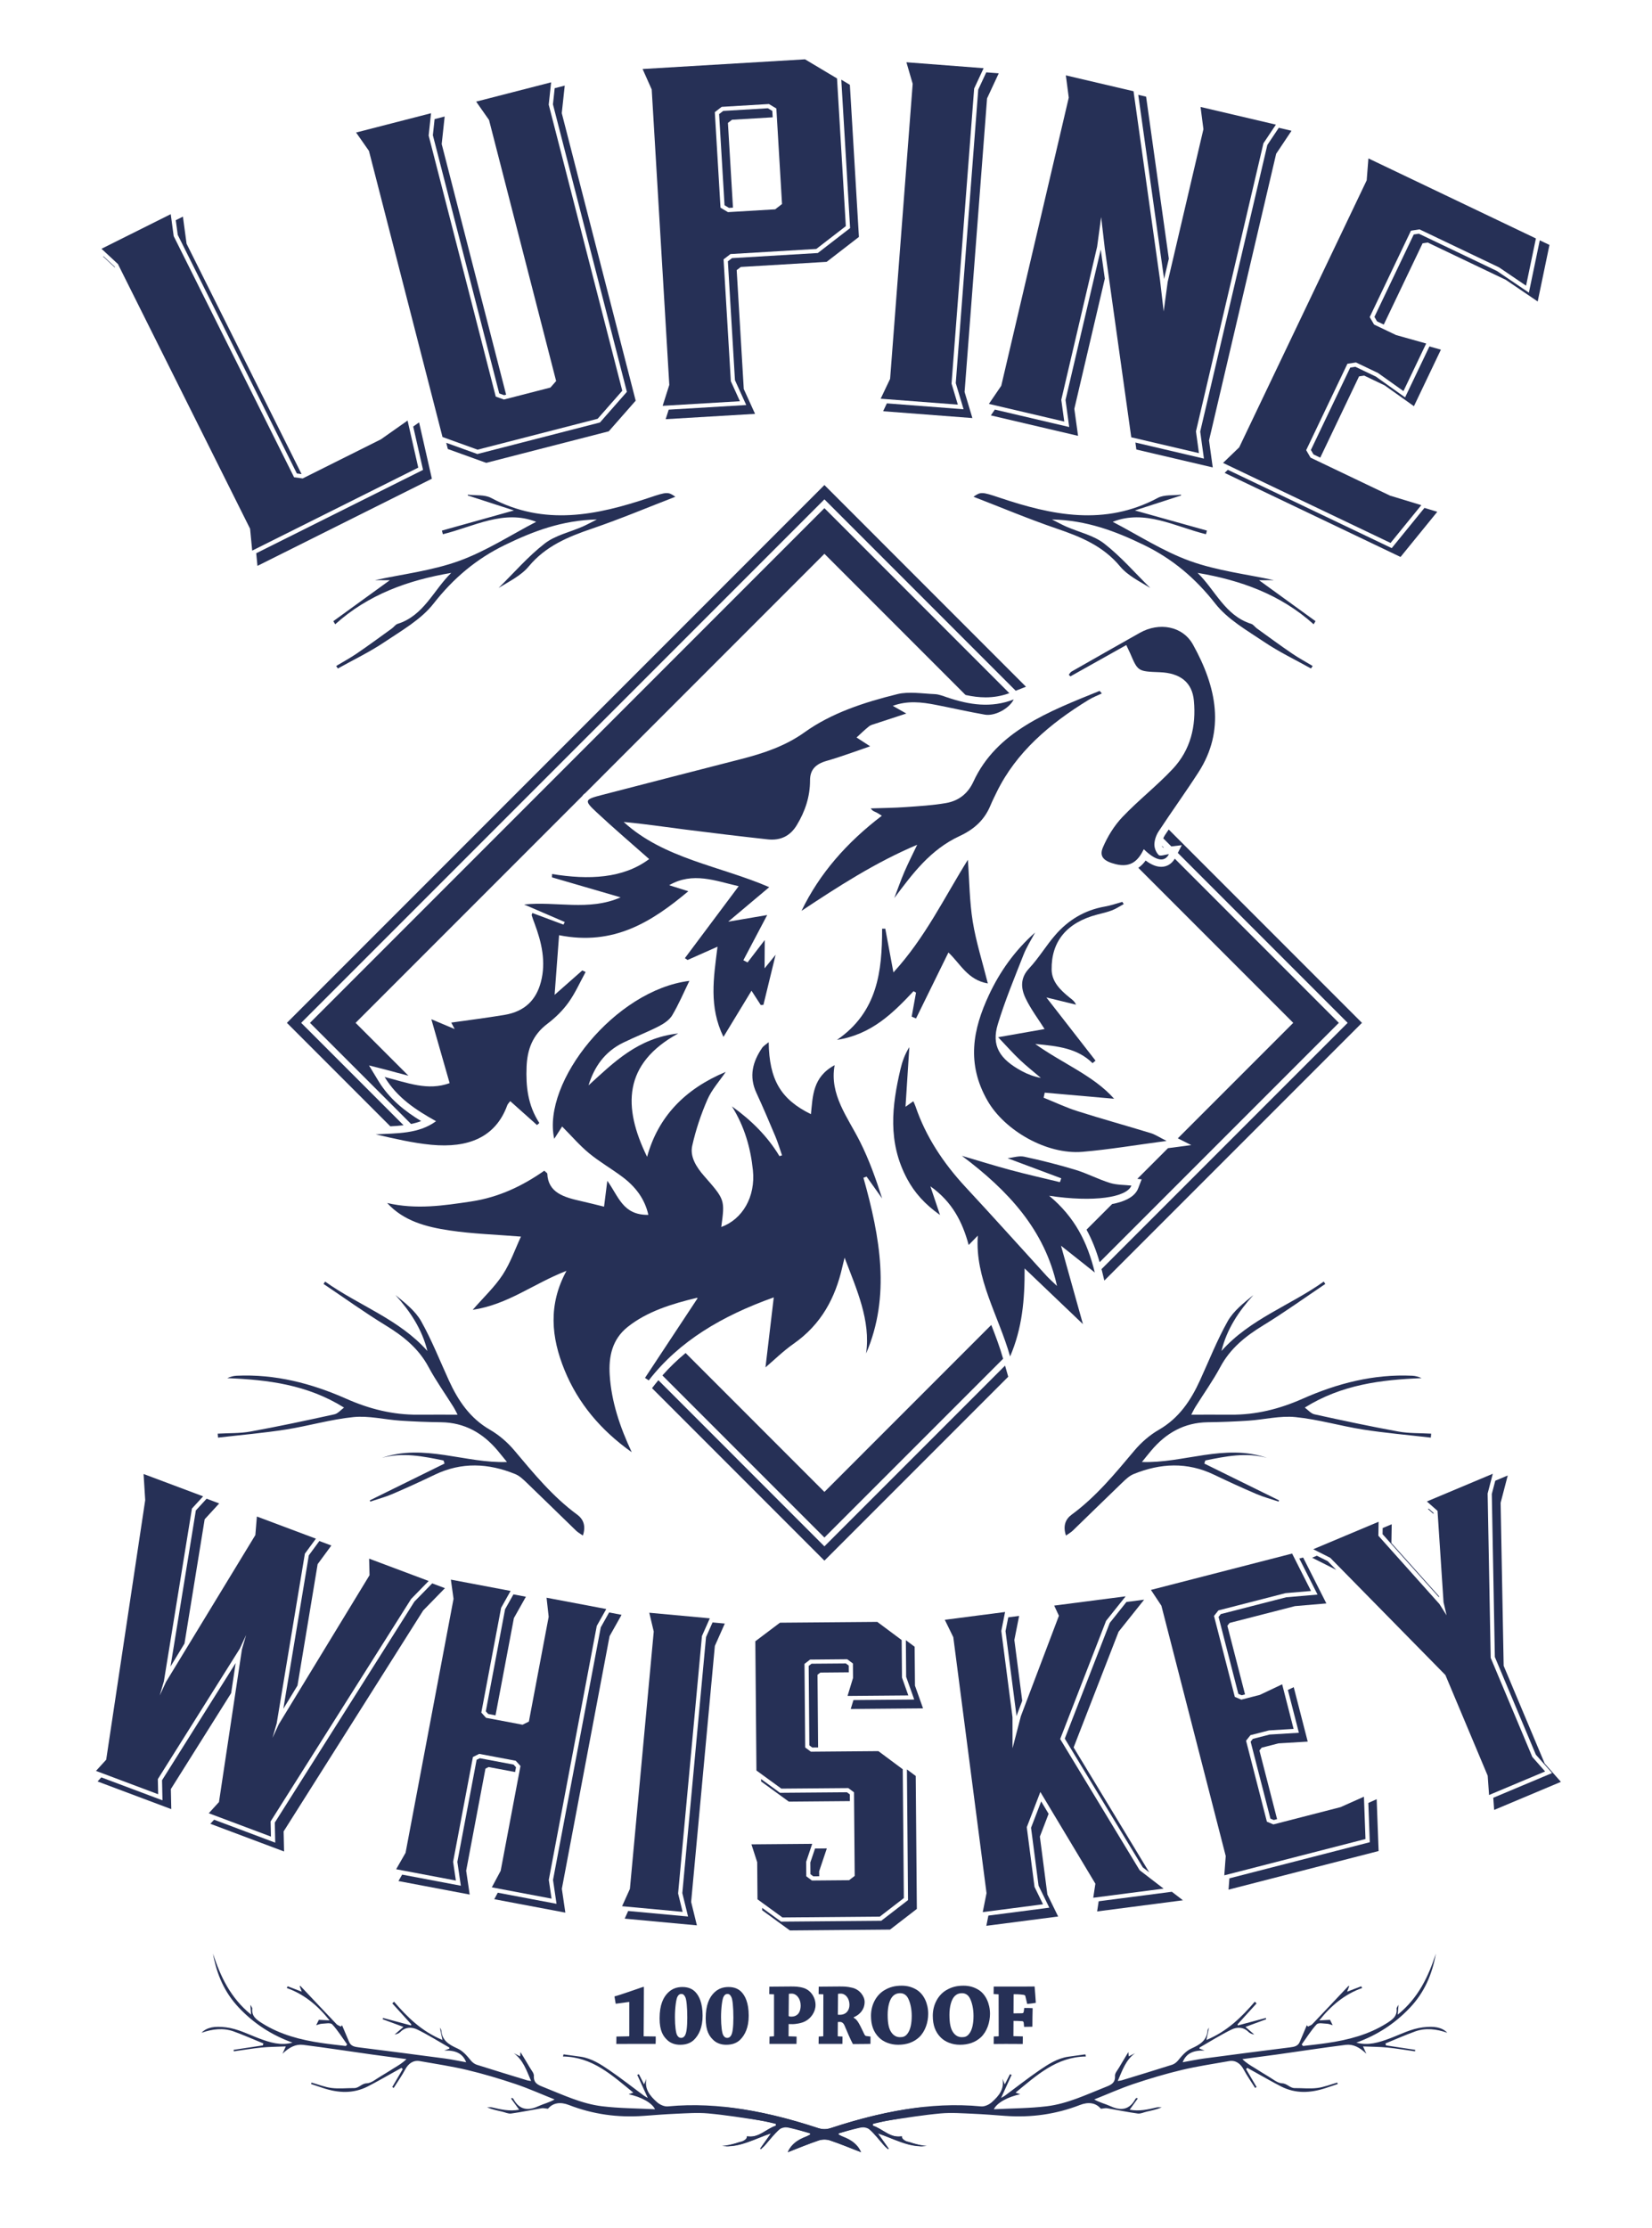 <?xml version="1.0" encoding="utf-8"?>
<!-- Generator: Adobe Illustrator 16.0.0, SVG Export Plug-In . SVG Version: 6.00 Build 0)  -->
<!DOCTYPE svg PUBLIC "-//W3C//DTD SVG 1.1//EN" "http://www.w3.org/Graphics/SVG/1.1/DTD/svg11.dtd">
<svg version="1.1" id="Layer_1" xmlns="http://www.w3.org/2000/svg" xmlns:xlink="http://www.w3.org/1999/xlink" x="0px" y="0px"
	 width="200px" height="269.591px" viewBox="0 0 200 269.591" enable-background="new 0 0 200 269.591" xml:space="preserve">
<g>
	<polygon fill="#263056" points="122.317,166.338 122.325,166.329 122.324,166.321 	"/>
	<path fill="#263056" d="M139.133,103.338c-0.027-0.02-0.053-0.041-0.077-0.062C139.08,103.297,139.107,103.318,139.133,103.338
		L139.133,103.338z"/>
	<path fill="#263056" d="M141.49,100.375c-0.151,0.226-0.307,0.451-0.454,0.677c-0.081,0.123-0.147,0.257-0.206,0.394l0.976,0.976
		l1.266-0.15l-0.479,0.938l20.561,20.56l-29.797,29.8c0.015,0.067,0.035,0.132,0.051,0.2l0.289,1.186l31.188-31.186L141.49,100.375z
		"/>
	<path fill="#263056" d="M99.808,61.489l-62.28,62.281l12.237,12.239c0.419-0.088,0.825-0.2,1.217-0.354
		c-1.886-1.147-3.812-2.615-5.179-4.87l-1.13-1.863l2.112,0.538c0.449,0.114,0.892,0.237,1.319,0.354
		c0.457,0.125,0.902,0.243,1.343,0.353l-6.397-6.397l27.434-27.434c0.093-0.138,0.211-0.257,0.358-0.357l28.966-28.967
		l17.083,17.083c0.869,0.192,1.666,0.288,2.43,0.288c1.012,0,1.951-0.17,2.875-0.505L99.808,61.489z"/>
	<path fill="#263056" d="M121.678,165.245l-21.87,21.871l-20.103-20.105c-0.156,0.189-0.311,0.377-0.461,0.57l-0.306,0.396
		l20.869,20.87l22.255-22.254L121.678,165.245z"/>
	<path fill="#263056" d="M140.889,102.568l-0.222-0.219c0.007,0.032,0.016,0.062,0.026,0.095l0.143,0.136
		C140.855,102.577,140.871,102.572,140.889,102.568"/>
	<path fill="#263056" d="M48.854,136.16l-12.391-12.39l0.266-0.267l63.078-63.078l0.265,0.265l22.894,22.894l1.244-0.487
		L99.808,58.693l-65.075,65.077l12.519,12.52C47.798,136.262,48.333,136.226,48.854,136.16"/>
	<path fill="#263056" d="M121.443,164.417l-0.01-0.033c-0.388-1.369-0.904-2.732-1.423-4.06l-20.202,20.205l-16.805-16.806
		c-1.026,0.846-1.958,1.748-2.809,2.713l19.614,19.615L121.443,164.417z"/>
	<path fill="#263056" d="M142.226,103.906c-0.379,0.633-0.954,0.983-1.642,0.983c-0.58,0-1.203-0.249-1.887-0.76
		c-0.236,0.329-0.529,0.637-0.885,0.886l18.754,18.755l-13.975,13.975l1.631,0.817l-2.821,0.373l-3.714,3.714l0.526,0.059
		l-0.413,1.075c-0.043,0.111-0.094,0.218-0.155,0.319c-0.522,0.863-1.678,1.342-3.005,1.594l-3.1,3.098
		c0.642,1.182,1.168,2.481,1.587,3.938l28.96-28.961L142.226,103.906z"/>
	<path fill-rule="evenodd" clip-rule="evenodd" fill="#263056" d="M65.013,136.137c-1.052-0.938-2.102-1.877-3.241-2.893
		c-0.115,0.158-0.294,0.319-0.366,0.515c-1.41,3.87-4.731,5.189-9.187,4.767c-2.255-0.214-4.498-0.747-6.741-1.263
		c2.569-0.143,5.18-0.029,7.313-1.591c-2.492-1.387-4.708-2.845-6.226-5.35c2.788,0.71,5.236,1.704,7.869,0.742
		c-0.729-2.543-1.454-5.072-2.214-7.73c1.041,0.438,1.787,0.752,2.824,1.188c-0.248-0.468-0.361-0.683-0.413-0.782
		c2.135-0.303,4.29-0.574,6.422-0.927c2.513-0.417,3.865-1.845,4.431-3.993c0.634-2.408,0.106-4.757-0.781-7.113
		c-0.118-0.314-0.234-0.632-0.333-0.951c-0.021-0.066,0.04-0.147,0.083-0.277c1.255,0.47,2.51,0.938,3.761,1.405
		c0.053-0.105,0.106-0.209,0.159-0.314c-1.64-0.705-3.281-1.412-4.919-2.119c3.824-0.421,7.839,0.827,11.681-0.866
		c-2.935-0.855-5.623-1.638-8.309-2.42c0.004-0.134,0.008-0.27,0.012-0.403c4.441,0.725,8.601,0.548,11.753-1.81
		c-2.12-1.876-4.307-3.739-6.392-5.686c-1.508-1.407-1.427-1.527,0.643-2.063c5.598-1.448,11.194-2.897,16.799-4.329
		c2.812-0.717,5.461-1.611,7.759-3.26c3.245-2.327,7.202-3.628,11.255-4.623c1.377-0.337,3.004-0.059,4.515,0.004
		c0.496,0.02,1.007,0.226,1.493,0.391c2.675,0.909,5.336,1.319,8.063,0.251c-0.565,1.128-2.301,2.049-3.503,1.838
		c-1.984-0.346-3.952-0.799-5.933-1.184c-1.707-0.332-3.411-0.536-5.208,0.121c0.591,0.335,1.073,0.608,1.642,0.929
		c-1.266,0.414-2.461,0.801-3.656,1.199c-0.295,0.098-0.633,0.173-0.858,0.35c-0.532,0.421-1.011,0.897-1.511,1.351
		c0.521,0.337,1.04,0.674,1.646,1.066c-1.692,0.575-3.454,1.244-5.278,1.767c-1.353,0.385-2.005,1.098-2,2.355
		c0.004,1.953-0.586,3.737-1.6,5.412c-0.754,1.245-1.88,1.91-3.547,1.727c-3.342-0.368-6.684-0.771-10.022-1.194
		c-2.453-0.313-4.9-0.682-7.395-0.912c4.879,4.464,11.656,5.311,17.625,7.889c-1.587,1.335-3.143,2.642-4.969,4.178
		c1.848-0.314,3.321-0.564,4.721-0.803c-1,1.895-1.942,3.681-2.885,5.468c0.169,0.089,0.339,0.179,0.507,0.268
		c0.63-0.821,1.259-1.643,2.082-2.714c-0.008,1.259-0.013,2.2-0.021,3.429c0.5-0.614,0.809-0.993,1.337-1.645
		c-0.546,2.247-1.012,4.153-1.476,6.059c-0.106,0.008-0.213,0.017-0.32,0.026c-0.311-0.48-0.625-0.962-1.123-1.733
		c-1.152,1.897-2.205,3.629-3.395,5.587c-1.779-3.649-1.196-7.131-0.718-10.916c-1.374,0.611-2.498,1.11-3.623,1.61
		c-0.109-0.073-0.218-0.148-0.33-0.222c2.142-2.862,4.281-5.724,6.514-8.707c-2.809-0.639-5.547-1.774-8.417-0.12
		c0.82,0.258,1.451,0.457,2.319,0.73c-4.438,3.717-9.032,6.634-15.647,5.319c-0.177,2.362-0.348,4.633-0.541,7.219
		c1.229-1.084,2.292-2.02,3.354-2.957c0.134,0.064,0.265,0.128,0.399,0.192c-0.679,1.238-1.25,2.543-2.077,3.695
		c-0.687,0.957-1.578,1.836-2.556,2.575c-1.808,1.366-2.431,3.134-2.513,5.208c-0.091,2.347,0.14,4.629,1.544,6.793
		C65.202,135.975,65.105,136.056,65.013,136.137"/>
	<path fill-rule="evenodd" clip-rule="evenodd" fill="#263056" d="M111.04,102.22c-5.111,2.163-9.563,5.056-14.003,7.995
		c2.179-4.518,5.48-8.269,9.724-11.505c-0.273-0.165-0.476-0.311-0.702-0.419c-0.197-0.094-0.419-0.144-0.641-0.469
		c1.406-0.05,2.818-0.061,4.218-0.159c1.646-0.115,3.31-0.211,4.91-0.492c1.616-0.284,2.683-1.241,3.296-2.578
		c2.805-6.098,9.099-8.487,15.282-10.991c0.091,0.103,0.179,0.207,0.27,0.308c-0.534,0.256-1.103,0.471-1.597,0.774
		c-4.75,2.901-8.783,6.367-11.123,11.149c-0.268,0.548-0.541,1.094-0.774,1.654c-0.694,1.663-1.878,2.823-3.728,3.681
		c-3.572,1.661-5.704,4.573-7.906,7.503c0.41-1.064,0.781-2.139,1.231-3.185C109.974,104.382,110.523,103.307,111.04,102.22"/>
	<path fill-rule="evenodd" clip-rule="evenodd" fill="#263056" d="M136.354,78.055c-2.381,1.335-4.574,2.563-6.764,3.79
		c-0.066-0.065-0.131-0.13-0.196-0.197c0.104-0.127,0.179-0.295,0.321-0.377c2.757-1.574,5.518-3.141,8.285-4.699
		c2.322-1.307,5.168-0.838,6.432,1.433c2.871,5.16,3.911,10.397,0.67,15.432c-1.549,2.404-3.234,4.734-4.807,7.124
		c-0.309,0.465-0.517,1.04-0.539,1.586c-0.018,0.437,0.191,1,0.531,1.321c0.176,0.167,0.854-0.069,1.23-0.113
		c-0.51,0.999-1.549,0.865-3.043-0.597c-0.639,1.304-1.5,2.288-3.418,1.808c-1.404-0.353-2.014-0.896-1.527-2.036
		c0.562-1.313,1.352-2.604,2.361-3.668c1.92-2.021,4.185-3.786,6.089-5.818c2.171-2.316,2.843-5.188,2.56-8.257
		c-0.202-2.213-1.643-3.353-4.148-3.446c-2.633-0.099-2.632-0.099-3.574-2.305C136.734,78.847,136.641,78.663,136.354,78.055"/>
	<path fill-rule="evenodd" clip-rule="evenodd" fill="#263056" d="M92.673,165.462c0.323-2.725,0.657-5.551,1.003-8.471
		c-6.271,2.234-11.456,5.295-15.136,10.045c-0.151-0.102-0.303-0.201-0.453-0.303c2.117-3.205,4.234-6.41,6.363-9.633
		c0.043,0.033-0.039-0.066-0.077-0.057c-3.057,0.732-6.029,1.652-8.373,3.514c-1.887,1.498-2.327,3.584-2.185,5.834
		c0.204,3.215,1.234,6.282,2.667,9.335c-3.776-2.669-6.507-5.96-8.125-9.911c-1.638-3.995-2.004-7.944,0.223-12.035
		c-4.058,1.57-7.014,4.051-11.354,4.719c1.339-1.535,2.678-2.788,3.631-4.248c0.95-1.457,1.514-3.121,2.212-4.615
		c-3.007-0.246-5.857-0.329-8.668-0.75c-2.781-0.416-5.543-1.129-7.528-3.316c3.511,0.816,6.826,0.316,10.157-0.183
		c3.415-0.513,6.285-1.921,8.864-3.726c0.245,0.234,0.362,0.295,0.364,0.354c0.094,2.32,2.04,2.863,4.083,3.323
		c0.908,0.202,1.809,0.437,2.788,0.675c0.127-1.015,0.238-1.9,0.395-3.128c1.384,1.907,1.874,4.167,4.97,4.119
		c-0.436-1.937-1.546-3.397-3.145-4.597c-1.313-0.984-2.777-1.82-4.031-2.856c-1.162-0.96-2.132-2.102-3.263-3.237
		c-0.247,0.383-0.582,0.904-0.958,1.491c-1.513-6.892,7.39-18.015,16.364-19.113c-0.693,1.418-1.29,2.836-2.077,4.159
		c-0.326,0.551-0.981,1.001-1.612,1.326c-1.4,0.718-2.902,1.295-4.32,1.989c-2.288,1.119-3.514,2.961-4.204,5.172
		c3.054-2.771,5.951-5.729,10.863-6.285c-6.678,3.662-6.727,8.898-3.77,14.928c1.323-4.795,4.511-8.182,9.52-10.277
		c-0.754,1.111-1.696,2.15-2.218,3.349c-0.784,1.799-1.41,3.677-1.838,5.584c-0.294,1.309,0.467,2.556,1.442,3.667
		c2.525,2.876,2.519,2.878,2.073,6.171c2.579-0.943,4.162-3.655,3.831-6.872c-0.274-2.664-1.001-5.269-2.544-7.73
		c2.368,1.688,4.334,3.655,5.758,6.026c0.104-0.033,0.209-0.064,0.314-0.096c-0.267-0.768-0.497-1.549-0.814-2.305
		c-0.739-1.758-1.485-3.516-2.29-5.254c-0.931-2.008-0.448-3.773,0.688-5.442c0.164-0.241,0.462-0.409,0.798-0.695
		c0.063,4.549,1.465,6.925,5.116,8.713c0.226-2.202,0.208-4.5,2.869-5.929c-0.66,3.558,1.599,6.317,3.079,9.274
		c1.118,2.227,1.937,4.552,2.67,6.853c-0.628-0.88-1.255-1.762-1.882-2.643c-0.126,0.045-0.252,0.093-0.381,0.139
		c2.021,7.182,3.307,14.326,0.322,21.266c0.574-3.988-1.137-7.733-2.605-11.599c-0.094,0.386-0.191,0.771-0.281,1.159
		c-0.836,3.675-2.508,6.89-5.875,9.25C94.811,163.489,93.708,164.581,92.673,165.462"/>
	<path fill-rule="evenodd" clip-rule="evenodd" fill="#263056" d="M127.965,155.61c-1.48-6.776-5.893-11.541-11.514-15.75
		c1.967,0.578,3.926,1.191,5.904,1.724c1.976,0.531,3.975,0.979,5.963,1.462c0.055-0.152,0.109-0.308,0.164-0.463
		c-2.111-0.789-4.223-1.58-6.5-2.432c0.683-0.074,1.383-0.32,2.004-0.187c2.088,0.449,4.165,0.97,6.207,1.589
		c1.424,0.432,2.758,1.145,4.183,1.588c0.833,0.256,1.759,0.228,2.595,0.322c-0.553,1.434-4.555,2.047-9.957,1.23
		c3.129,2.597,4.64,5.648,5.528,9.288c-1.538-1.218-2.812-2.229-4.091-3.242c0.863,3.087,1.717,6.132,2.656,9.488
		c-2.502-2.389-4.689-4.476-7.063-6.741c0.021,3.787-0.285,7.225-1.754,10.652c-1.407-4.951-4.277-9.429-3.91-14.621
		c-0.454,0.468-0.715,0.736-1.107,1.135c-0.752-2.786-1.982-5.217-4.637-7.104c0.357,1.068,0.717,2.136,1.166,3.474
		c-1.856-1.319-3.083-2.708-3.965-4.344c-2.408-4.468-1.852-8.896-0.82-13.314c0.218-0.92,0.537-1.817,1.072-2.657
		c-0.146,2.292-0.293,4.586-0.463,7.218c0.492-0.351,0.668-0.476,0.945-0.671c0.098,0.228,0.2,0.429,0.271,0.639
		c1.223,3.599,3.322,6.808,6.062,9.759c3.31,3.561,6.546,7.169,9.817,10.755C127.02,154.731,127.356,155.022,127.965,155.61"/>
	<path fill-rule="evenodd" clip-rule="evenodd" fill="#263056" d="M136.046,109.396c-0.468,0.257-0.906,0.56-1.405,0.754
		c-0.577,0.226-1.207,0.359-1.816,0.521c-3.679,0.966-5.559,3.248-5.508,6.658c0.02,1.458,1.023,2.454,2.178,3.385
		c0.273,0.22,0.573,0.41,0.776,0.856c-1.089-0.265-2.176-0.53-3.591-0.874c2.138,2.745,4.043,5.197,5.95,7.646
		c-0.122,0.103-0.241,0.205-0.36,0.307c-1.813-1.792-4.137-2.064-6.938-2.321c3.354,2.393,7.065,3.826,9.551,6.629
		c-2.918-0.257-5.66-0.499-8.402-0.74c-0.045,0.203-0.088,0.406-0.135,0.61c1.358,0.547,2.688,1.181,4.084,1.624
		c2.947,0.938,5.932,1.761,8.893,2.666c0.539,0.165,1.023,0.497,1.91,0.942c-3.68,0.486-6.904,1.038-10.178,1.317
		c-4.367,0.371-9.436-2.608-11.48-6.147c-2.616-4.522-1.784-8.683,0.146-12.818c1.318-2.825,3.12-5.377,5.592-7.572
		c-0.473,0.896-1.033,1.758-1.398,2.69c-1.094,2.783-2.246,5.554-3.113,8.404c-0.785,2.577,0.176,4.208,2.925,5.687
		c0.685,0.37,1.431,0.649,2.286,0.813c-0.847-0.722-1.73-1.416-2.53-2.174c-0.832-0.785-1.58-1.635-2.642-2.749
		c2.211-0.388,4.016-0.706,5.623-0.989c-0.73-1.161-1.662-2.39-2.297-3.714c-0.592-1.237-0.658-2.473,0.412-3.614
		c1.189-1.269,2.062-2.771,3.204-4.077c1.511-1.728,3.444-2.976,5.999-3.422c0.713-0.123,1.392-0.371,2.088-0.562
		C135.927,109.221,135.985,109.309,136.046,109.396"/>
	<path fill-rule="evenodd" clip-rule="evenodd" fill="#263056" d="M110.373,123.018c0.176-0.968,0.35-1.937,0.525-2.905
		c-0.1-0.06-0.198-0.117-0.299-0.174c-2.506,2.664-5.086,5.238-9.266,5.892c4.904-3.367,5.467-8.303,5.459-13.452
		c0.129,0,0.26,0,0.387,0.002c0.313,1.681,0.627,3.361,0.983,5.287c3.856-4.21,6.146-9.042,9.014-13.63
		c0.189,2.595,0.194,5.049,0.589,7.479c0.399,2.464,1.182,4.903,1.828,7.486c-2.445-0.418-3.32-2.386-4.773-3.745
		c-1.309,2.661-2.615,5.32-3.92,7.98C110.725,123.164,110.549,123.091,110.373,123.018"/>
	<g>
		<path fill-rule="evenodd" clip-rule="evenodd" fill="#263056" d="M101.404,258.198c2.398,1.381,2.41,1.389,2.826,2.223
			c-1.277-0.492-2.503-1.004-3.761-1.426c-0.404-0.136-0.932-0.131-1.339,0.006c-1.253,0.42-2.478,0.936-3.77,1.434
			c0.545-1.229,1.585-1.713,2.718-2.074c0-0.076,0-0.154,0.001-0.232c-1.028-0.268-2.05-0.573-3.09-0.771
			c-0.242-0.045-0.608,0.222-0.818,0.439c-0.547,0.564-1.04,1.189-1.556,1.786c-0.15,0.175-0.306,0.345-0.586,0.419
			c0.437-0.615,0.874-1.231,1.31-1.846c-1.991,0.623-3.773,1.796-5.929,1.513c1.909-0.222,3.136-0.667,2.988-1.173
			c1.449,0.274,2.332-0.914,3.544-1.254c0.001-0.078,0.004-0.154,0.005-0.23c-0.652-0.15-1.299-0.343-1.96-0.443
			c-2.08-0.303-4.159-0.644-6.252-0.833c-1.286-0.117-2.596-0.015-3.891,0.038c-1.311,0.057-2.622,0.162-3.931,0.259
			c-3.114,0.229-6.131-0.188-9.043-1.319c-1.037-0.404-1.929-0.264-2.531,0.455c-0.346-0.031-0.557-0.096-0.752-0.061
			c-1.239,0.209-2.469,0.47-3.713,0.641c-0.35,0.047-0.734-0.15-1.103-0.234c-0.595-0.131-1.188-0.26-1.803-0.512
			c0.21,0,0.427-0.043,0.628,0.006c1.052,0.249,2.1,0.496,3.256,0.275c-0.354-0.486-0.664-0.917-0.977-1.347
			c0.038-0.024,0.073-0.055,0.109-0.081c0.058,0.038,0.138,0.066,0.167,0.121c0.717,1.328,1.743,1.475,3.04,0.877
			c0.613-0.282,1.292-0.428,1.948-0.811c-1.581-0.627-3.133-1.326-4.744-1.869c-1.923-0.645-3.872-1.225-5.844-1.697
			c-1.888-0.449-3.815-0.734-5.726-1.074c-0.779-0.139-1.382,0.283-1.775,1.024c-0.412,0.769-0.921,1.485-1.387,2.225
			c-0.06-0.036-0.12-0.073-0.176-0.109c0.423-0.723,0.846-1.442,1.268-2.165c-0.048-0.054-0.095-0.106-0.143-0.16
			c-0.388,0.222-0.776,0.438-1.169,0.654c-0.973,0.537-1.936,1.098-2.926,1.602c-1.758,0.896-3.567,0.794-5.386,0.196
			c-0.493-0.159-0.983-0.327-1.474-0.493l0.063-0.174c0.81,0.227,1.608,0.557,2.434,0.655c0.892,0.112,1.811,0.005,2.718,0.012
			c0.58,0.007,0.899-0.552,1.533-0.579c0.557-0.025,1.103-0.508,1.638-0.818c0.551-0.317,1.082-0.672,1.625-1.004
			c0.518-0.313,1.044-0.617,1.54-1.104c-1.385-0.186-2.768-0.361-4.148-0.553c-2.79-0.392-5.574-0.822-8.369-1.174
			c-0.886-0.108-1.678,0.293-2.493,1.076c0.16-0.351,0.228-0.506,0.402-0.885c-1.073,0.046-2.014,0.044-2.945,0.135
			c-1.121,0.113-2.235,0.303-3.35,0.459c-0.008-0.06-0.018-0.118-0.026-0.18c1.179-0.18,2.36-0.356,3.539-0.537
			c0.024-0.077,0.047-0.156,0.071-0.236c-1.203-0.489-2.39-1.021-3.611-1.459c-1.258-0.449-2.539-0.298-3.882,0.166
			c0.667-0.684,1.613-0.82,2.942-0.66c1.45,0.172,2.714,0.85,4.041,1.348c1.306,0.489,2.602,0.897,4.031,0.504
			c-2.5-0.9-4.641-2.283-6.473-4.212c-1.773-1.865-2.708-4.071-3.151-6.548c0.911,2.765,2.108,5.344,4.614,7.373
			c-0.036-0.463-0.057-0.722-0.093-1.197c0.146,0.275,0.245,0.372,0.236,0.457c-0.106,0.935,0.517,1.355,1.186,1.779
			c2.208,1.39,4.665,2.021,7.206,2.393c0.975,0.145,1.956,0.246,2.933,0.365c0.054-0.063,0.106-0.127,0.159-0.191
			c-0.591-0.821-1.125-1.696-1.809-2.433c-0.209-0.227-0.835-0.085-1.266-0.07c-0.202,0.007-0.402,0.103-0.675,0.181
			c0.13-0.267,0.214-0.434,0.325-0.655c0.316,0.017,0.705,0.038,1.3,0.069c-1.466-1.834-3.09-3.172-5.191-3.922
			c0.036-0.067,0.075-0.133,0.114-0.205c0.531,0.206,1.063,0.409,1.703,0.651c-0.109-0.293-0.18-0.483-0.255-0.681
			c0.038,0,0.089-0.018,0.107,0c1.454,1.537,2.904,3.084,4.366,4.614c0.133,0.138,0.352,0.196,0.53,0.289
			c0.045-0.056,0.089-0.11,0.133-0.165c0.284,0.666,0.571,1.332,0.847,2.002c0.227,0.551,0.693,0.616,1.208,0.682
			c3.464,0.436,6.928,0.883,10.391,1.344c0.853,0.115,1.696,0.298,2.581,0.454c-0.397-1.017-1.195-1.465-2.652-1.416
			c0.323-0.122,0.47-0.179,0.62-0.235c-0.005-0.044,0.01-0.116-0.009-0.127c-1.284-0.736-2.541-1.528-3.867-2.177
			c-0.666-0.327-1.441-0.335-2.063,0.292c-0.166,0.17-0.414,0.264-0.692,0.309c0.321-0.279,0.642-0.557,1.068-0.922
			c-0.884-0.326-1.695-0.627-2.508-0.926c0.014-0.053,0.024-0.107,0.036-0.16c1.131,0.303,2.261,0.604,3.39,0.908
			c0.014-0.043,0.025-0.087,0.038-0.13c-0.766-0.849-1.536-1.69-2.305-2.538c0.073-0.07,0.142-0.139,0.213-0.205
			c1.605,1.862,3.325,3.58,5.862,4.631c-0.124-0.587-0.21-1.007-0.315-1.506c0.085,0.163,0.172,0.258,0.178,0.357
			c0.076,1.221,0.962,1.733,1.919,2.163c0.724,0.323,1.191,0.909,1.676,1.497c0.177,0.21,0.437,0.406,0.696,0.488
			c2.028,0.645,4.064,1.261,6.097,1.884c0.093,0.028,0.192,0.035,0.479,0.083c-0.56-1.295-0.954-2.531-2.093-3.367
			c0.239,0.12,0.479,0.24,0.766,0.385c0.022-0.27,0.04-0.481,0.044-0.519c0.338,0.561,0.748,1.222,1.138,1.892
			c0.187,0.322,0.5,0.668,0.481,0.984c-0.052,0.895,0.515,1.104,1.168,1.363c2.324,0.919,4.606,2.021,7.11,2.319
			c2.078,0.251,4.187,0.248,6.388,0.36c-0.38-0.8-1.712-1.502-3.191-1.814c0.197-0.069,0.344-0.121,0.561-0.199
			c-2.56-2.092-4.956-4.326-8.516-4.371c0.022-0.084,0.048-0.17,0.071-0.258c0.686,0.095,1.375,0.186,2.059,0.285
			c1.339,0.193,2.441,0.918,3.512,1.648c1.417,0.971,2.768,2.037,4.147,3.054c0.095,0.073,0.206,0.124,0.479,0.284
			c-0.475-1.039-0.875-1.916-1.275-2.794c0.067-0.026,0.133-0.051,0.201-0.075c0.187,0.361,0.372,0.727,0.627,1.23
			c0.135-0.327,0.208-0.503,0.281-0.68c-0.264,1.266,0.467,2.102,1.285,2.834c0.331,0.297,0.881,0.549,1.301,0.51
			c6.279-0.596,12.277,0.708,18.186,2.617c0.547,0.178,1.019,0.186,1.568,0.005c3.462-1.156,6.989-2.036,10.621-2.47
			c0.162-0.021,0.332-0.023,0.541-0.04v0.814c-2.043,0.382-4.051,0.755-6.06,1.133c-0.008,0.087-0.015,0.173-0.022,0.259
			c1.177,0.4,2.061,1.525,3.392,1.316c0.142,0.66,0.78,0.572,1.196,0.729c0.479,0.18,1,0.252,1.477,0.466
			c-1.949-0.045-3.637-0.921-5.475-1.589c0.441,0.621,0.885,1.242,1.326,1.865c-0.028,0.029-0.057,0.063-0.085,0.09
			c-0.167-0.168-0.339-0.33-0.497-0.506c-0.58-0.64-1.105-1.345-1.754-1.901c-0.274-0.237-0.83-0.308-1.217-0.233
			C103.199,257.603,102.387,257.905,101.404,258.198"/>
		<path fill-rule="evenodd" clip-rule="evenodd" fill="#263056" d="M98.21,258.198c-2.399,1.381-2.409,1.389-2.826,2.223
			c1.28-0.492,2.503-1.004,3.762-1.426c0.403-0.136,0.932-0.131,1.334,0.006c1.257,0.42,2.48,0.936,3.775,1.434
			c-0.547-1.229-1.585-1.713-2.72-2.074c0-0.076,0-0.154,0-0.232c1.028-0.268,2.052-0.573,3.091-0.771
			c0.241-0.045,0.605,0.222,0.815,0.439c0.548,0.564,1.04,1.189,1.558,1.786c0.151,0.175,0.306,0.345,0.586,0.419
			c-0.438-0.615-0.873-1.231-1.311-1.846c1.99,0.623,3.775,1.796,5.93,1.513c-1.91-0.222-3.137-0.667-2.988-1.173
			c-1.449,0.274-2.331-0.914-3.544-1.254c-0.001-0.078-0.003-0.154-0.006-0.23c0.653-0.15,1.3-0.343,1.96-0.443
			c2.082-0.303,4.162-0.644,6.254-0.833c1.285-0.117,2.596-0.015,3.891,0.038c1.313,0.057,2.622,0.162,3.931,0.259
			c3.114,0.229,6.132-0.188,9.043-1.319c1.037-0.404,1.929-0.264,2.53,0.455c0.346-0.031,0.557-0.096,0.754-0.061
			c1.238,0.209,2.467,0.47,3.712,0.641c0.351,0.047,0.733-0.15,1.103-0.234c0.595-0.131,1.188-0.26,1.804-0.512
			c-0.209,0-0.43-0.043-0.629,0.006c-1.052,0.249-2.101,0.496-3.255,0.275c0.352-0.486,0.664-0.917,0.975-1.347
			c-0.037-0.024-0.072-0.055-0.107-0.081c-0.058,0.038-0.138,0.066-0.17,0.121c-0.716,1.328-1.742,1.475-3.037,0.877
			c-0.613-0.282-1.293-0.428-1.949-0.811c1.58-0.627,3.136-1.326,4.744-1.869c1.923-0.645,3.874-1.225,5.843-1.697
			c1.888-0.449,3.815-0.734,5.728-1.074c0.779-0.139,1.382,0.283,1.775,1.024c0.41,0.769,0.92,1.485,1.386,2.225
			c0.062-0.036,0.119-0.073,0.177-0.109c-0.424-0.723-0.846-1.442-1.27-2.165c0.047-0.054,0.096-0.106,0.145-0.16
			c0.388,0.222,0.777,0.438,1.168,0.654c0.974,0.537,1.937,1.098,2.927,1.602c1.757,0.896,3.565,0.794,5.386,0.196
			c0.492-0.159,0.982-0.327,1.472-0.493c-0.021-0.059-0.042-0.117-0.062-0.174c-0.809,0.227-1.607,0.557-2.436,0.655
			c-0.893,0.112-1.809,0.005-2.716,0.012c-0.58,0.007-0.899-0.552-1.532-0.579c-0.557-0.025-1.104-0.508-1.64-0.818
			c-0.55-0.317-1.081-0.672-1.624-1.004c-0.518-0.313-1.043-0.617-1.539-1.104c1.383-0.186,2.767-0.361,4.15-0.553
			c2.787-0.392,5.57-0.822,8.365-1.174c0.886-0.108,1.679,0.293,2.494,1.076c-0.159-0.351-0.229-0.506-0.402-0.885
			c1.076,0.046,2.014,0.044,2.945,0.135c1.122,0.113,2.234,0.303,3.351,0.459c0.011-0.06,0.018-0.118,0.024-0.18
			c-1.178-0.18-2.358-0.356-3.536-0.537c-0.024-0.077-0.048-0.156-0.071-0.236c1.201-0.489,2.388-1.021,3.609-1.459
			c1.262-0.449,2.54-0.298,3.882,0.166c-0.665-0.684-1.613-0.82-2.94-0.66c-1.45,0.172-2.711,0.85-4.039,1.348
			c-1.308,0.489-2.603,0.897-4.033,0.504c2.502-0.9,4.643-2.283,6.473-4.212c1.775-1.865,2.709-4.071,3.153-6.548
			c-0.911,2.765-2.109,5.344-4.614,7.373c0.036-0.463,0.055-0.722,0.092-1.197c-0.146,0.275-0.243,0.372-0.233,0.457
			c0.105,0.935-0.521,1.355-1.188,1.779c-2.206,1.39-4.664,2.021-7.206,2.393c-0.977,0.145-1.957,0.246-2.934,0.365
			c-0.054-0.063-0.105-0.127-0.158-0.191c0.592-0.821,1.125-1.696,1.809-2.433c0.208-0.227,0.836-0.085,1.269-0.07
			c0.2,0.007,0.399,0.103,0.673,0.181c-0.131-0.267-0.216-0.434-0.326-0.655c-0.316,0.017-0.705,0.038-1.299,0.069
			c1.466-1.834,3.092-3.172,5.191-3.922c-0.04-0.067-0.077-0.133-0.114-0.205c-0.532,0.206-1.063,0.409-1.704,0.651
			c0.109-0.293,0.18-0.483,0.256-0.681c-0.039,0-0.09-0.018-0.108,0c-1.453,1.537-2.902,3.084-4.366,4.614
			c-0.132,0.138-0.352,0.196-0.529,0.289c-0.045-0.056-0.088-0.11-0.133-0.165c-0.281,0.666-0.57,1.332-0.848,2.002
			c-0.225,0.551-0.691,0.616-1.206,0.682c-3.467,0.436-6.932,0.883-10.39,1.344c-0.854,0.115-1.699,0.298-2.585,0.454
			c0.396-1.017,1.197-1.465,2.652-1.416c-0.322-0.122-0.468-0.179-0.618-0.235c0.004-0.044-0.008-0.116,0.01-0.127
			c1.284-0.736,2.539-1.528,3.863-2.177c0.668-0.327,1.441-0.335,2.065,0.292c0.169,0.17,0.413,0.264,0.694,0.309
			c-0.324-0.279-0.645-0.557-1.068-0.922c0.883-0.326,1.694-0.627,2.506-0.926c-0.012-0.053-0.023-0.107-0.034-0.16
			c-1.131,0.303-2.262,0.604-3.392,0.908c-0.012-0.043-0.023-0.087-0.037-0.13c0.77-0.849,1.535-1.69,2.305-2.538
			c-0.07-0.07-0.143-0.139-0.213-0.205c-1.605,1.862-3.324,3.58-5.86,4.631c0.124-0.587,0.208-1.007,0.313-1.506
			c-0.083,0.163-0.17,0.258-0.177,0.357c-0.077,1.221-0.963,1.733-1.918,2.163c-0.725,0.323-1.191,0.909-1.678,1.497
			c-0.178,0.21-0.438,0.406-0.696,0.488c-2.027,0.645-4.063,1.261-6.096,1.884c-0.093,0.028-0.192,0.035-0.481,0.083
			c0.561-1.295,0.953-2.531,2.094-3.367c-0.24,0.12-0.479,0.24-0.766,0.385c-0.021-0.27-0.04-0.481-0.046-0.519
			c-0.337,0.561-0.745,1.222-1.136,1.892c-0.188,0.322-0.501,0.668-0.482,0.984c0.053,0.895-0.515,1.104-1.168,1.363
			c-2.323,0.919-4.607,2.021-7.109,2.319c-2.078,0.251-4.188,0.248-6.387,0.36c0.38-0.8,1.711-1.502,3.189-1.814
			c-0.197-0.069-0.344-0.121-0.561-0.199c2.559-2.092,4.956-4.326,8.517-4.371c-0.023-0.084-0.048-0.17-0.069-0.258
			c-0.689,0.095-1.375,0.186-2.063,0.285c-1.336,0.193-2.439,0.918-3.512,1.648c-1.416,0.971-2.766,2.037-4.146,3.054
			c-0.095,0.073-0.204,0.124-0.479,0.284c0.474-1.039,0.874-1.916,1.274-2.794c-0.066-0.026-0.133-0.051-0.199-0.075
			c-0.187,0.361-0.373,0.727-0.627,1.23c-0.137-0.327-0.211-0.503-0.283-0.68c0.264,1.266-0.466,2.102-1.284,2.834
			c-0.328,0.297-0.88,0.549-1.298,0.51c-6.28-0.596-12.278,0.708-18.189,2.617c-0.547,0.178-1.019,0.186-1.566,0.005
			c-3.461-1.156-6.989-2.036-10.619-2.47c-0.166-0.021-0.331-0.023-0.543-0.04v0.814c2.042,0.382,4.05,0.755,6.06,1.133
			c0.008,0.087,0.014,0.173,0.021,0.259c-1.177,0.4-2.061,1.525-3.391,1.316c-0.142,0.66-0.779,0.572-1.194,0.729
			c-0.481,0.18-1.002,0.252-1.479,0.466c1.95-0.045,3.639-0.921,5.475-1.589c-0.442,0.621-0.884,1.242-1.327,1.865
			c0.03,0.029,0.058,0.063,0.087,0.09c0.166-0.168,0.339-0.33,0.498-0.506c0.578-0.64,1.104-1.345,1.751-1.901
			c0.276-0.237,0.83-0.308,1.216-0.233C96.418,257.603,97.229,257.905,98.21,258.198"/>
	</g>
	<path fill-rule="evenodd" clip-rule="evenodd" fill="#263056" d="M153.393,176.412c-2.526-0.698-5-0.187-7.473,0.313
		c-0.041,0.123-0.081,0.248-0.122,0.373c3.015,1.484,6.027,2.969,9.045,4.452c-0.015,0.05-0.028,0.099-0.042,0.153
		c-0.898-0.303-1.819-0.545-2.684-0.916c-1.734-0.742-3.449-1.529-5.148-2.344c-3.238-1.552-6.485-1.395-9.727-0.072
		c-0.524,0.213-0.981,0.653-1.4,1.058c-1.998,1.917-3.973,3.86-5.965,5.785c-0.207,0.202-0.471,0.345-0.824,0.597
		c-0.387-1.145-0.073-1.971,0.679-2.525c2.97-2.176,5.268-4.986,7.614-7.773c0.824-0.979,1.854-1.871,2.961-2.508
		c2.424-1.4,3.854-3.533,4.969-5.974c1.096-2.394,2.065-4.855,3.348-7.143c0.707-1.261,1.948-2.222,3.121-3.184
		c-1.791,1.978-3.221,4.134-3.87,6.776c3.45-3.879,8.33-5.508,12.384-8.402c0.063,0.096,0.128,0.191,0.19,0.287
		c-2.503,1.681-4.955,3.447-7.527,5.017c-2.129,1.302-3.978,2.776-5.184,5.03c-0.892,1.666-2.002,3.213-3.007,4.822
		c-0.197,0.317-0.354,0.661-0.51,0.95c1.661,0,3.223-0.009,4.783,0.003c3.044,0.021,5.881-0.684,8.685-1.926
		c4.202-1.863,8.619-3.01,13.287-2.789c0.376,0.018,0.748,0.117,1.128,0.29c-4.897,0.198-9.68,0.778-14.139,3.563
		c0.38,0.274,0.735,0.723,1.172,0.817c3.373,0.74,6.754,1.464,10.151,2.081c1.298,0.236,2.65,0.18,3.977,0.258
		c-0.015,0.16-0.028,0.32-0.042,0.479c-2.733-0.316-5.477-0.551-8.193-0.975c-2.746-0.43-5.447-1.236-8.206-1.51
		c-1.85-0.185-3.76,0.303-5.647,0.43c-1.651,0.111-3.309,0.174-4.965,0.195c-2.85,0.039-5.061,1.312-6.848,3.439
		c-0.402,0.479-0.791,0.97-1.117,1.37C143.278,177.091,148.266,174.647,153.393,176.412"/>
	<path fill-rule="evenodd" clip-rule="evenodd" fill="#263056" d="M46.224,176.412c2.528-0.698,5-0.187,7.471,0.313
		c0.042,0.123,0.081,0.248,0.125,0.373c-3.017,1.484-6.031,2.969-9.045,4.452c0.012,0.05,0.029,0.099,0.043,0.153
		c0.896-0.303,1.816-0.545,2.682-0.916c1.733-0.742,3.448-1.529,5.148-2.344c3.239-1.552,6.485-1.395,9.727-0.072
		c0.526,0.213,0.981,0.653,1.402,1.058c1.999,1.917,3.971,3.86,5.962,5.785c0.208,0.202,0.472,0.345,0.826,0.597
		c0.386-1.145,0.075-1.971-0.678-2.525c-2.97-2.176-5.268-4.986-7.615-7.773c-0.825-0.979-1.854-1.871-2.961-2.508
		c-2.422-1.4-3.854-3.533-4.97-5.974c-1.094-2.394-2.063-4.855-3.346-7.143c-0.707-1.261-1.948-2.222-3.123-3.184
		c1.791,1.978,3.22,4.134,3.872,6.776c-3.45-3.879-8.331-5.508-12.385-8.402c-0.062,0.096-0.127,0.191-0.189,0.287
		c2.503,1.681,4.954,3.447,7.525,5.017c2.131,1.302,3.977,2.776,5.185,5.03c0.892,1.666,2.004,3.213,3.007,4.822
		c0.198,0.317,0.356,0.661,0.512,0.95c-1.664,0-3.225-0.009-4.785,0.003c-3.043,0.021-5.88-0.684-8.683-1.926
		c-4.201-1.863-8.62-3.01-13.289-2.789c-0.376,0.018-0.75,0.117-1.125,0.29c4.896,0.198,9.678,0.778,14.136,3.563
		c-0.381,0.274-0.737,0.723-1.17,0.817c-3.375,0.74-6.754,1.464-10.154,2.081c-1.297,0.236-2.648,0.18-3.973,0.258
		c0.013,0.16,0.026,0.32,0.041,0.479c2.732-0.316,5.476-0.551,8.193-0.975c2.748-0.43,5.45-1.236,8.206-1.51
		c1.85-0.185,3.76,0.303,5.648,0.43c1.652,0.111,3.309,0.174,4.965,0.195c2.849,0.039,5.061,1.312,6.849,3.439
		c0.402,0.479,0.791,0.97,1.117,1.37C56.337,177.091,51.351,174.647,46.224,176.412"/>
	<path fill-rule="evenodd" clip-rule="evenodd" fill="#263056" d="M72.266,62.859c-4.232,0.097-7.7,1.423-11.102,3.068
		c-3.476,1.682-6.268,4.034-8.677,7.113c-1.508,1.926-3.847,3.248-5.939,4.654c-1.789,1.204-3.758,2.141-5.649,3.198
		c-0.064-0.103-0.129-0.206-0.197-0.306c0.837-0.504,1.699-0.966,2.504-1.517c1.433-0.979,2.832-2.007,4.239-3.022
		c0.244-0.174,0.431-0.477,0.693-0.558c3.172-0.993,4.342-4.077,6.49-6.167c-5.208,0.885-10.034,2.604-14.047,6.22
		c-0.077-0.127-0.151-0.253-0.226-0.379c2.269-1.645,4.536-3.287,6.834-4.953c-0.605-0.003-1.293-0.006-1.787-0.01
		c3.287-0.717,6.863-1.132,10.16-2.321c3.285-1.187,6.285-3.15,9.346-4.737c-3.896-1.534-7.526,0.572-11.29,1.502
		c-0.04-0.146-0.08-0.292-0.121-0.439c2.738-0.766,5.477-1.531,8.725-2.438c-2.099-0.679-3.838-1.242-5.574-1.805
		c-0.01-0.036-0.019-0.07-0.025-0.106c0.951,0.119,2.043-0.026,2.833,0.397c6.425,3.43,12.791,2.108,19.175-0.039
		c2.11-0.71,2.263-0.716,3.131-0.104c-3.278,1.263-6.63,2.678-10.068,3.85c-2.908,0.992-5.62,2.099-7.678,4.575
		c-0.933,1.126-2.383,1.823-3.652,2.608c1.84-1.81,3.548-3.795,5.573-5.369c1.28-0.997,3.039-1.375,4.58-2.046
		C70.999,63.517,71.46,63.261,72.266,62.859"/>
	<path fill-rule="evenodd" clip-rule="evenodd" fill="#263056" d="M127.35,62.859c4.232,0.097,7.7,1.423,11.101,3.068
		c3.478,1.682,6.269,4.034,8.678,7.113c1.511,1.926,3.849,3.248,5.941,4.654c1.788,1.204,3.758,2.141,5.646,3.198
		c0.066-0.103,0.133-0.206,0.2-0.306c-0.837-0.504-1.702-0.966-2.505-1.517c-1.435-0.979-2.832-2.007-4.239-3.022
		c-0.243-0.174-0.432-0.477-0.693-0.558c-3.171-0.993-4.343-4.077-6.491-6.167c5.209,0.885,10.037,2.604,14.051,6.22
		c0.074-0.127,0.15-0.253,0.223-0.379c-2.269-1.645-4.533-3.287-6.834-4.953c0.605-0.003,1.294-0.006,1.789-0.01
		c-3.288-0.717-6.864-1.132-10.161-2.321c-3.284-1.187-6.286-3.15-9.345-4.737c3.895-1.534,7.524,0.572,11.29,1.502
		c0.039-0.146,0.079-0.292,0.118-0.439c-2.739-0.766-5.479-1.531-8.725-2.438c2.1-0.679,3.838-1.242,5.575-1.805
		c0.01-0.036,0.019-0.07,0.028-0.106c-0.955,0.119-2.048-0.026-2.836,0.397c-6.425,3.43-12.793,2.108-19.174-0.039
		c-2.109-0.71-2.266-0.716-3.131-0.104c3.277,1.263,6.63,2.678,10.066,3.85c2.909,0.992,5.621,2.099,7.678,4.575
		c0.934,1.126,2.384,1.823,3.654,2.608c-1.842-1.81-3.548-3.795-5.574-5.369c-1.282-0.997-3.042-1.375-4.581-2.046
		C128.619,63.517,128.155,63.261,127.35,62.859"/>
	<polygon fill="#263056" points="21.52,28.423 35.937,57.29 36.51,57.368 22.587,29.493 22.145,26.215 21.279,26.647 	"/>
	<polygon fill="#263056" points="50.737,51.112 50.025,51.613 51.216,56.86 31.019,66.947 31.169,68.475 52.285,57.928 	"/>
	<polygon fill="#263056" points="13.866,32.255 12.533,31.016 12.478,31.044 13.938,32.398 	"/>
	<polygon fill="#263056" points="68.01,13.692 68.37,10.36 67.154,10.673 66.942,12.624 75.893,47.417 72.633,51.124 57.792,54.94 
		54.024,53.582 54.217,54.333 58.861,56.008 73.7,52.192 76.959,48.484 	"/>
	<polygon fill="#263056" points="52.616,14.413 52.405,16.363 60.441,47.606 61.031,47.818 61.273,47.757 53.474,17.432 
		53.833,14.1 	"/>
	<polygon fill="#263056" points="93.546,14.197 93.501,13.422 92.962,13.1 87.555,13.422 87.06,13.807 87.716,24.834 88.254,25.156 
		88.737,25.128 88.127,14.874 88.623,14.49 	"/>
	<polygon fill="#263056" points="100.08,31.686 103.985,28.669 102.89,10.263 101.85,9.642 102.918,27.601 99.011,30.617 
		88.618,31.236 88.12,31.62 88.978,46.007 90.343,49.011 80.956,49.571 80.59,50.723 91.411,50.08 90.045,47.075 89.188,32.688 
		89.685,32.305 	"/>
	<polygon fill="#263056" points="120.913,8.872 119.402,8.756 118.431,10.842 115.709,46.36 116.656,49.522 107.367,48.81 
		106.916,49.761 117.723,50.589 116.777,47.429 119.498,11.909 	"/>
	<polygon fill="#263056" points="140.93,33.758 141.504,31.307 138.753,11.697 137.803,11.476 	"/>
	<polygon fill="#263056" points="133.756,33.718 133.262,30.198 128.998,48.403 129.445,51.673 120.441,49.562 119.959,50.267 
		130.516,52.74 130.064,49.472 	"/>
	<polygon fill="#263056" points="156.358,15.824 154.818,15.463 153.43,17.542 145.303,52.225 145.754,55.495 137.457,53.548 
		137.574,54.395 146.821,56.561 146.371,53.292 154.498,18.609 	"/>
	<polygon fill="#263056" points="168.488,66.327 148.648,56.851 148.262,57.224 169.556,67.396 174.004,61.931 172.451,61.459 	"/>
	<polygon fill="#263056" points="170.107,48.086 166.566,45.567 164.087,44.382 163.466,44.479 158.704,54.448 159.02,54.989 
		159.836,55.379 164.533,45.545 165.154,45.449 167.635,46.635 171.178,49.153 174.443,42.311 173.053,41.921 	"/>
	<polygon fill="#263056" points="186.414,29.078 185.096,35.411 181.232,32.795 171.777,28.279 171.156,28.374 166.396,38.343 
		166.71,38.886 167.526,39.276 172.226,29.441 172.846,29.347 182.301,33.863 186.162,36.48 187.586,29.638 	"/>
	<polygon fill="#263056" points="37.388,188.204 34.304,206.771 36.016,203.96 38.456,189.271 40.115,187.016 38.662,186.472 	"/>
	<polygon fill="#263056" points="53.866,192.177 52.323,191.597 50.169,193.804 33.269,220.543 33.322,222.973 25.92,220.194 
		25.467,220.69 34.391,224.04 34.337,221.611 51.237,194.871 	"/>
	<polygon fill="#263056" points="23.71,182.771 20.643,201.661 22.335,198.878 24.778,183.841 26.536,181.925 25.014,181.351 	"/>
	<polygon fill="#263056" points="27.983,204.878 28.531,201.24 19.617,215.419 19.67,217.85 12.266,215.072 11.814,215.568 
		20.737,218.915 20.684,216.489 	"/>
	<polygon fill="#263056" points="61.147,194.728 58.813,207.079 59.103,207.399 59.99,207.568 62.215,195.796 63.668,193.214 
		62.159,192.928 	"/>
	<polygon fill="#263056" points="75.25,195.403 73.743,195.116 72.731,196.919 66.952,227.487 67.376,230.372 60.264,229.027 
		59.84,229.815 68.443,231.438 68.02,228.552 73.798,197.985 	"/>
	<polygon fill="#263056" points="59.16,213.822 62.361,214.426 62.471,213.847 62.179,213.525 58.092,212.755 57.702,212.946 
		55.369,225.296 55.793,228.183 48.686,226.839 48.238,227.618 56.862,229.251 56.437,226.364 58.771,214.015 	"/>
	<polygon fill="#263056" points="87.748,196.46 86.265,196.323 85.475,198.097 82.605,229.075 83.3,231.909 76.05,231.239 
		75.63,232.167 84.369,232.979 83.673,230.146 86.544,199.167 	"/>
	<polygon fill="#263056" points="102.537,216.874 94.43,216.94 92.14,215.274 92.143,215.566 95.499,218.007 102.892,217.944 
		102.888,217.133 	"/>
	<polygon fill="#263056" points="109.703,202.905 110.682,205.654 103.322,205.716 102.994,206.796 111.748,206.722 
		110.771,203.973 110.731,199.265 109.668,198.473 	"/>
	<polygon fill="#263056" points="109.797,214.11 109.931,229.923 106.688,232.425 94.563,232.528 92.272,230.862 92.275,231.155 
		95.63,233.595 107.754,233.492 110.998,230.989 110.863,214.903 	"/>
	<polygon fill="#263056" points="102.405,201.286 98.248,201.319 97.903,201.585 97.983,211.199 98.333,211.46 99.045,211.455 
		98.972,202.653 99.315,202.39 102.762,202.36 102.755,201.546 	"/>
	<polygon fill="#263056" points="98.465,227.048 99.178,227.04 99.171,226.435 100.101,223.669 98.671,223.683 98.104,225.366 
		98.115,226.784 	"/>
	<polygon fill="#263056" points="138.516,193.569 136.374,193.847 134.355,196.38 128.908,210.384 138.354,225.964 139.137,226.568 
		129.978,211.45 135.423,197.446 	"/>
	<polygon fill="#263056" points="122.065,195.706 121.734,197.374 123.07,207.669 123.121,207.489 123.756,205.806 122.803,198.443 
		123.381,195.536 	"/>
	<polygon fill="#263056" points="141.868,228.913 133.012,230.063 132.823,231.294 143.213,229.944 	"/>
	<polygon fill="#263056" points="125.892,222.237 126.95,219.482 126.051,217.979 124.824,221.168 125.734,228.178 127.035,230.839 
		119.658,231.797 119.412,233.034 128.105,231.907 126.801,229.244 	"/>
	<polygon fill="#263056" points="154.203,220.233 154.611,220.126 152.474,211.819 152.744,211.479 154.778,210.956 158.32,210.743 
		156.626,204.158 155.918,204.494 157.252,209.675 153.711,209.889 151.678,210.411 151.408,210.751 153.805,220.063 	"/>
	<polygon fill="#263056" points="166.667,217.713 165.658,218.165 165.834,222.918 148.838,227.289 148.734,228.657 
		166.902,223.985 	"/>
	<polygon fill="#263056" points="159.509,192.954 155.707,193.28 147.795,195.314 147.526,195.656 149.921,204.969 150.32,205.136 
		150.73,205.03 148.592,196.726 148.863,196.383 156.774,194.349 160.577,194.024 157.765,188.468 157.299,188.587 	"/>
	<polygon fill="#263056" points="173.553,183.196 173.546,183.063 172.974,182.56 172.874,182.597 	"/>
	<polygon fill="#263056" points="167.395,184.902 167.381,185.644 174.218,193.288 174.21,193.152 168.449,186.71 168.488,184.442 	
		"/>
	<polygon fill="#263056" points="160.747,188.915 159.426,188.251 158.851,188.491 161.776,189.966 	"/>
	<polygon fill="#263056" points="187.01,213.395 182.042,201.571 181.673,181.849 182.536,178.54 181.025,179.177 180.606,180.781 
		180.974,200.504 185.941,212.327 187.902,214.55 180.783,217.54 180.89,219.012 188.97,215.615 	"/>
	<polygon fill="#263056" points="49.344,50.89 50.637,56.585 30.532,66.628 30.277,63.982 14.276,31.948 12.287,30.103 
		20.67,25.915 21.029,28.575 35.604,57.754 36.644,57.894 46.115,53.163 	"/>
	<polygon fill="#263056" points="66.722,9.963 66.431,12.662 75.337,47.283 72.355,50.674 57.818,54.414 53.572,52.881 
		44.667,18.258 43.11,16.036 52.184,13.701 51.895,16.4 60.019,47.99 61.006,48.346 66.636,46.897 67.329,46.109 59.205,14.52 
		57.646,12.296 	"/>
	<path fill="#263056" d="M88.479,46.131l1.1,2.421l-9.355,0.556l0.805-2.535L78.9,10.829l-1.104-2.479l19.664-1.172l3.875,2.314
		l1.065,17.873l-3.574,2.759l-10.393,0.618L87.6,31.384L88.479,46.131z M87.228,25.131l0.901,0.539l5.717-0.34l0.83-0.642
		l-0.687-11.561l-0.9-0.539l-5.719,0.341l-0.83,0.642L87.228,25.131z"/>
	<polygon fill="#263056" points="115.199,46.415 115.961,48.963 106.618,48.247 107.761,45.845 110.494,10.142 109.736,7.535 
		119.082,8.252 117.936,10.712 	"/>
	<polygon fill="#263056" points="128.484,48.38 128.847,51.013 119.722,48.875 121.218,46.678 129.39,11.813 129.038,9.121 
		137.232,11.042 140.438,33.884 140.881,37.69 141.367,34.102 145.693,15.634 145.345,12.942 154.468,15.081 152.959,17.337 
		144.789,52.201 145.152,54.834 136.957,52.915 133.754,30.072 133.311,26.266 132.824,29.855 	"/>
	<polygon fill="#263056" points="168.348,65.7 148.068,56.016 150.023,54.133 165.459,21.82 165.667,19.169 185.946,28.854 
		184.753,34.572 181.486,32.355 171.855,27.755 170.816,27.916 165.825,38.367 166.353,39.273 169.016,40.545 172.662,41.567 
		169.91,47.326 166.825,45.131 164.162,43.86 163.125,44.02 158.133,54.47 158.66,55.377 168.291,59.976 172.07,61.126 	"/>
	<polygon fill="#263056" points="49.771,193.487 32.762,220.403 32.802,222.237 25.274,219.413 26.51,218.058 29.289,199.587 
		29.796,197.847 29.035,199.49 19.109,215.282 19.148,217.114 11.621,214.29 12.856,212.935 17.58,181.522 17.382,178.362 
		24.591,181.066 23.237,182.544 19.843,203.431 19.335,205.168 20.097,203.525 30.913,185.753 31.099,183.507 38.245,186.188 
		36.91,188.002 33.495,208.551 32.99,210.29 33.751,208.647 44.739,190.606 44.688,188.605 51.897,191.308 	"/>
	<polygon fill="#263056" points="54.908,193.464 54.585,191.144 61.815,192.511 60.668,194.554 58.271,207.231 58.843,207.866 
		63.264,208.701 64.029,208.319 66.425,195.64 66.169,193.333 73.398,194.7 72.249,196.741 66.44,227.474 66.774,229.745 
		59.543,228.379 60.614,226.375 63.012,213.695 62.438,213.062 58.019,212.228 57.255,212.607 54.856,225.285 55.191,227.556 
		47.96,226.188 49.1,224.198 	"/>
	<polygon fill="#263056" points="82.095,229.116 82.64,231.344 75.313,230.663 76.258,228.572 79.146,197.427 78.605,195.15 
		85.933,195.827 84.981,197.97 	"/>
	<polygon fill="#263056" points="109.199,202.994 109.967,205.157 102.608,205.218 103.271,203.044 103.258,201.29 102.57,200.778 
		98.073,200.819 97.397,201.339 97.483,211.455 98.168,211.964 106.343,211.896 109.293,214.091 109.424,229.678 106.513,231.922 
		94.724,232.022 91.707,229.828 91.67,225.337 90.972,223.175 98.33,223.114 97.598,225.289 97.613,227.042 98.299,227.553 
		102.797,227.515 103.475,226.993 103.389,216.878 102.702,216.368 94.594,216.434 91.578,214.241 91.444,198.603 94.424,196.356 
		106.212,196.259 109.16,198.454 	"/>
	<polygon fill="#263056" points="137.97,226.306 140.871,228.534 132.355,229.639 132.613,227.938 125.95,216.835 124.307,221.104 
		125.244,228.323 126.273,230.429 118.977,231.376 119.434,229.08 115.412,198.11 114.383,196.005 121.68,195.06 121.223,197.356 
		122.578,207.798 122.584,211.546 123.592,207.665 128.198,195.515 127.626,194.286 136.277,193.163 133.911,196.124 
		128.35,210.433 	"/>
	<polygon fill="#263056" points="165.314,222.532 148.221,226.925 148.394,224.591 140.604,194.298 139.337,192.388 156.43,187.989 
		158.72,192.516 155.623,192.781 147.506,194.868 146.974,195.538 149.494,205.335 150.282,205.666 152.526,205.089 155.225,203.81 
		156.609,209.207 153.631,209.388 151.388,209.965 150.855,210.636 153.377,220.434 154.164,220.764 162.283,218.677 
		165.125,217.411 	"/>
	<polygon fill="#263056" points="180.472,200.609 185.51,212.601 187.059,214.356 180.274,217.206 180.108,214.871 174.988,202.688 
		161.047,188.503 158.988,187.466 166.902,184.141 166.873,185.832 174.261,194.091 175.131,195.462 174.763,193.88 
		174.034,182.823 172.744,181.685 180.725,178.333 180.101,180.722 	"/>
	<g>
		<path fill="#263056" d="M79.385,246.424c0.011,0.298,0,0.606-0.012,0.897c-0.768,0-1.664,0-2.389,0
			c-0.706,0-1.474,0.01-2.369,0.01c0-0.288,0-0.597,0.01-0.896l1.504-0.031c0.032,0,0.055-0.033,0.055-0.065
			c0-1.355,0-2.966,0-4.095c-0.512,0.061-1.004,0.137-1.644,0.221c-0.054-0.288-0.107-0.596-0.15-0.885
			c1.12-0.311,3.425-1.164,3.532-1.164c0.021,0,0.032,0.012,0.032,0.055c0,1.686-0.02,4.045-0.032,5.934L79.385,246.424z"/>
		<path fill="#263056" d="M83.995,246.853c-0.438,0.404-0.992,0.575-1.665,0.575c-0.608,0-1.12-0.194-1.484-0.513
			c-0.555-0.491-0.992-1.164-0.992-2.679c0-1.622,0.437-2.552,1.044-3.136c0.492-0.471,1.068-0.661,1.719-0.661
			c0.736,0,1.227,0.245,1.58,0.618c0.415,0.438,0.863,1.268,0.863,2.848C85.062,245.345,84.604,246.265,83.995,246.853z
			 M82.042,241.567c-0.192,0.281-0.331,1.443-0.331,2.539c0,1.067,0.119,1.893,0.256,2.146c0.128,0.235,0.278,0.344,0.481,0.344
			c0.191,0,0.331-0.064,0.469-0.279c0.193-0.287,0.289-1.045,0.289-2.168c0-1.257-0.096-2.249-0.256-2.517
			c-0.118-0.224-0.236-0.353-0.459-0.353C82.288,241.28,82.181,241.354,82.042,241.567z"/>
		<path fill="#263056" d="M89.576,246.853c-0.437,0.404-0.992,0.575-1.665,0.575c-0.608,0-1.121-0.194-1.483-0.513
			c-0.555-0.491-0.992-1.164-0.992-2.679c0-1.622,0.437-2.552,1.045-3.136c0.492-0.471,1.068-0.661,1.718-0.661
			c0.738,0,1.227,0.245,1.58,0.618c0.416,0.438,0.864,1.268,0.864,2.848C90.644,245.345,90.186,246.265,89.576,246.853z
			 M87.625,241.567c-0.193,0.281-0.332,1.443-0.332,2.539c0,1.067,0.119,1.893,0.257,2.146c0.128,0.235,0.277,0.344,0.479,0.344
			c0.192,0,0.332-0.064,0.471-0.279c0.192-0.287,0.288-1.045,0.288-2.168c0-1.257-0.096-2.249-0.257-2.517
			c-0.117-0.224-0.233-0.353-0.458-0.353C87.869,241.28,87.762,241.354,87.625,241.567z"/>
		<path fill="#263056" d="M93.131,241.302c0-0.288,0.012-0.617,0.012-0.906c0.767-0.013,1.706-0.021,2.591-0.021
			c0.481,0,0.973,0,1.56,0.182c0.875,0.276,1.439,1.152,1.439,2.059c0,0.832-0.555,1.622-1.259,1.975
			c-0.491,0.258-1.237,0.34-1.494,0.34c-0.139,0-0.428,0-0.502-0.011l-0.009,1.485l0.97,0.031c0,0.277,0,0.608-0.012,0.887
			c-0.534,0-1.269,0-1.92,0c-0.448,0-0.949,0-1.354,0c0-0.278,0-0.609,0.011-0.887l0.5-0.031c0.032,0,0.043-0.021,0.043-0.043
			v-5.037L93.131,241.302z M95.478,243.917c0,0.096,0.192,0.104,0.375,0.104c0.266,0,0.534-0.094,0.726-0.283
			c0.224-0.215,0.354-0.602,0.354-1.07c0-0.788-0.483-1.43-1.09-1.43c-0.161,0-0.298,0.013-0.341,0.031L95.478,243.917z"/>
		<path fill="#263056" d="M99.107,241.302c0-0.309,0-0.609,0.012-0.906c0.724-0.013,1.631-0.021,2.464-0.021
			c0.607,0,0.938,0,1.568,0.148c0.926,0.203,1.525,1.034,1.525,1.721c0,0.906-0.576,1.543-1.323,1.855v0.063
			c0.468,0.226,0.724,0.833,1.206,1.824c0.117,0.267,0.193,0.374,0.32,0.384l0.51,0.064c0,0.287-0.008,0.588-0.008,0.887
			c-0.192,0-0.578,0.01-0.779,0.01c-0.236,0-1.144,0.011-1.344,0.011c-0.277-0.478-0.791-1.718-1.004-2.22
			c-0.139-0.33-0.332-0.459-0.576-0.459c-0.13,0-0.215,0.01-0.246,0.021l-0.01,1.72l0.574,0.031c-0.01,0.3-0.01,0.588-0.01,0.887
			c-0.416,0-1.002,0-1.527,0c-0.447,0-0.949,0-1.354,0c0.012-0.299,0.012-0.587,0.012-0.887l0.521-0.031
			c0.023,0,0.032-0.021,0.032-0.033l0.012-5.047L99.107,241.302z M101.434,243.786c0.044,0.012,0.106,0.012,0.256,0.012
			c0.715,0,1.151-0.5,1.151-1.205c0-0.779-0.479-1.355-1.045-1.355c-0.182,0-0.276,0.013-0.341,0.031L101.434,243.786z"/>
		<path fill="#263056" d="M106.406,246.542c-0.65-0.65-0.959-1.492-0.959-2.625c0-1.41,0.702-2.53,1.578-3.063
			c0.662-0.408,1.324-0.576,2.145-0.576c0.673,0,1.293,0.168,1.846,0.523c0.824,0.521,1.357,1.631,1.357,2.879
			c0,1.037-0.363,2.135-1.089,2.829c-0.673,0.619-1.515,0.918-2.553,0.918C107.782,247.428,106.93,247.075,106.406,246.542z
			 M109.865,246.083c0.372-0.481,0.512-1.271,0.512-2.156c0-0.863-0.183-1.631-0.439-2.124c-0.213-0.416-0.554-0.616-0.951-0.616
			c-0.436,0-0.732,0.158-0.979,0.457c-0.31,0.385-0.542,1.142-0.542,2.154c0,1.081,0.146,1.773,0.521,2.232
			c0.299,0.361,0.639,0.479,0.971,0.479C109.298,246.51,109.587,246.456,109.865,246.083z"/>
		<path fill="#263056" d="M113.888,246.542c-0.651-0.65-0.96-1.492-0.96-2.625c0-1.41,0.705-2.53,1.578-3.063
			c0.662-0.408,1.324-0.576,2.146-0.576c0.673,0,1.29,0.168,1.847,0.523c0.822,0.521,1.355,1.631,1.355,2.879
			c0,1.037-0.363,2.135-1.088,2.829c-0.672,0.619-1.517,0.918-2.553,0.918C115.264,247.428,114.411,247.075,113.888,246.542z
			 M117.344,246.083c0.376-0.481,0.514-1.271,0.514-2.156c0-0.863-0.182-1.631-0.438-2.124c-0.212-0.416-0.555-0.616-0.949-0.616
			c-0.437,0-0.735,0.158-0.982,0.457c-0.308,0.385-0.544,1.142-0.544,2.154c0,1.081,0.15,1.773,0.525,2.232
			c0.297,0.361,0.638,0.479,0.971,0.479C116.78,246.51,117.068,246.456,117.344,246.083z"/>
		<path fill="#263056" d="M120.291,241.292c0-0.299,0-0.607,0.012-0.909c0.395,0,0.949,0,1.407,0c0.331,0,2.254,0,2.486,0
			c0.448-0.009,0.823-0.009,1.058-0.009c0.062,0.662,0.105,1.324,0.148,1.982c-0.319,0.057-0.682,0.1-1.045,0.131l-0.213-0.908
			c-0.021-0.108-0.055-0.16-0.213-0.192c-0.151-0.019-0.492-0.075-1.133-0.075c-0.032,0-0.064,0.012-0.086,0.012l-0.01,2.305
			c0.352,0,0.673-0.012,1.004-0.012c0.192-0.009,0.211-0.073,0.232-0.202l0.065-0.437c0.341-0.012,0.683,0,1.015,0.02
			c-0.011,0.366-0.023,0.758-0.023,1.145c-0.008,0.395-0.008,0.776-0.008,1.1c-0.322,0.01-0.652,0.018-1.006,0.018l-0.043-0.489
			c-0.021-0.147-0.084-0.202-0.254-0.202c-0.32-0.02-0.641-0.031-0.982-0.031l-0.012,1.846l1.142,0.031c0,0.287,0,0.609-0.011,0.918
			c-0.575,0-1.365-0.01-2.048-0.01c-0.49,0-1.036,0.01-1.472,0.01c0-0.301,0-0.619,0.01-0.907l0.545-0.021
			c0.031-0.012,0.053-0.021,0.053-0.043l-0.01-5.037L120.291,241.292z"/>
	</g>
</g>
</svg>
